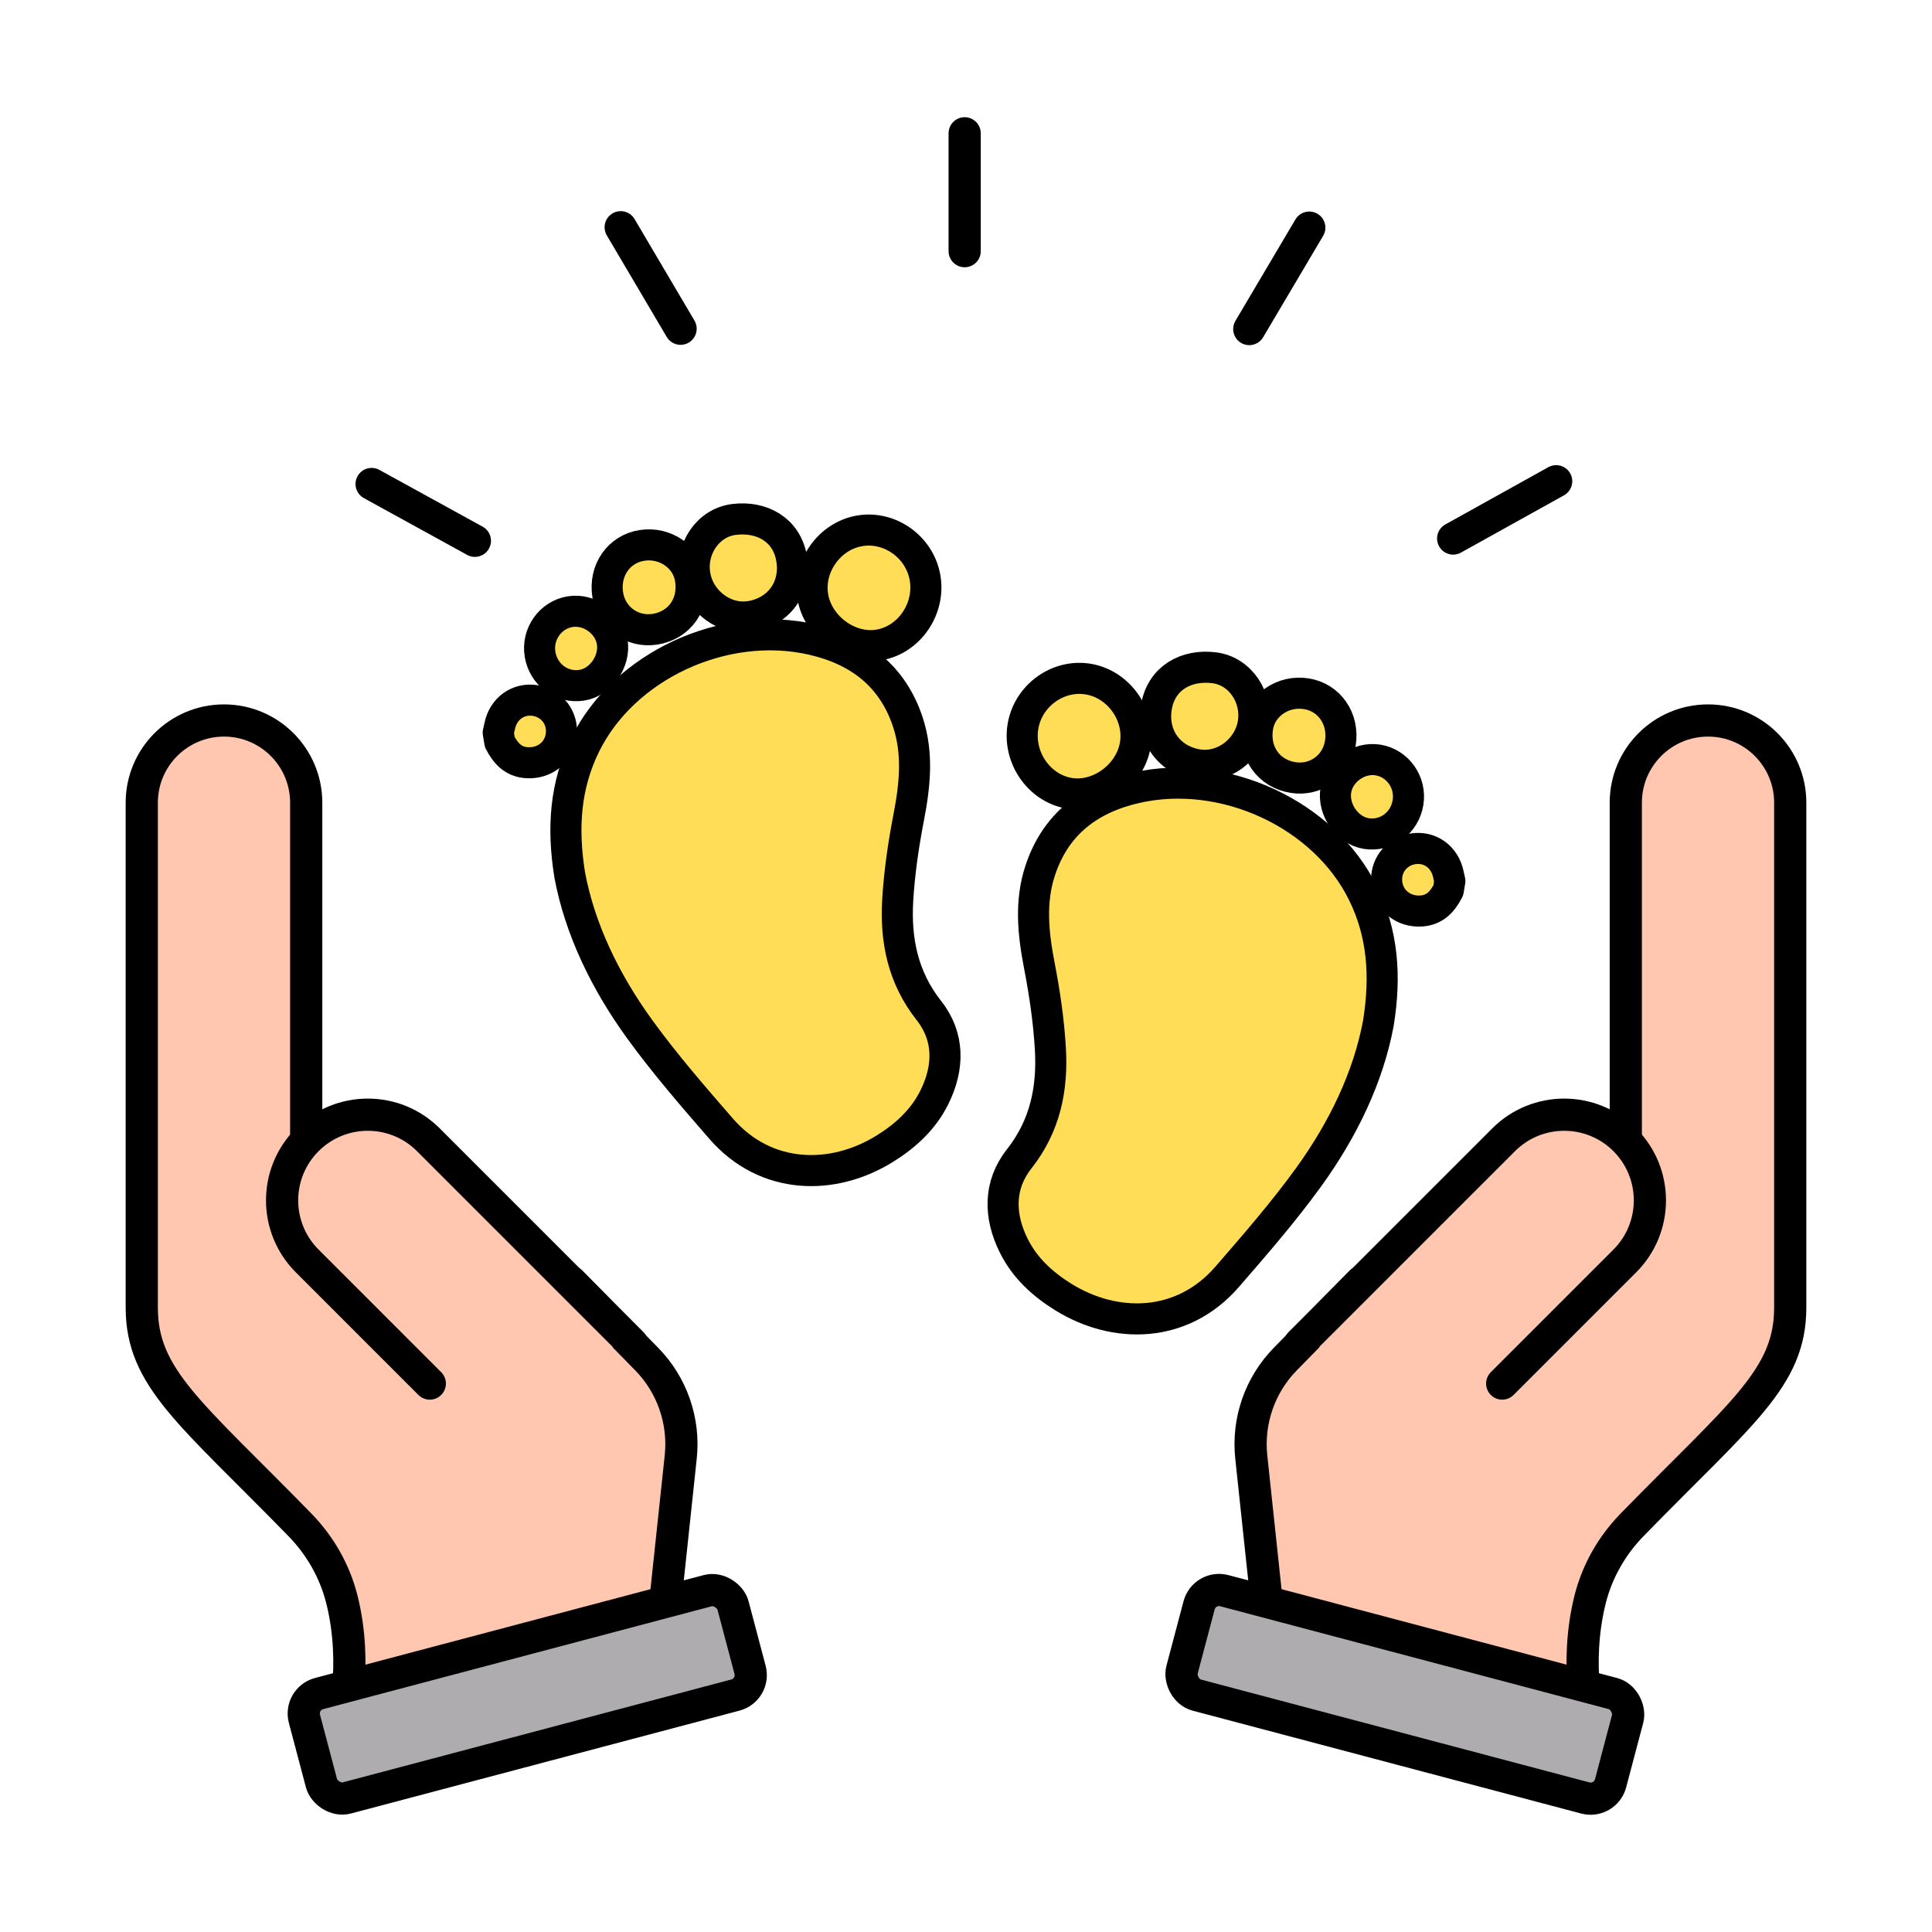 <?xml version="1.0" encoding="UTF-8"?>
<svg id="Layer_1" data-name="Layer 1" xmlns="http://www.w3.org/2000/svg" viewBox="0 0 1080 1080">
  <defs>
    <style>
      .cls-1 {
        fill: none;
      }

      .cls-1, .cls-2, .cls-3, .cls-4 {
        stroke: #000;
        stroke-linecap: round;
        stroke-linejoin: round;
      }

      .cls-1, .cls-3, .cls-4 {
        stroke-width: 18px;
      }

      .cls-2 {
        fill: #ffdd56;
        stroke-width: 17.37px;
      }

      .cls-3 {
        fill: #ffc7b0;
      }

      .cls-4 {
        fill: #afacb0;
      }
    </style>
  </defs>
  <g>
    <g>
      <path class="cls-3" d="M194.65,943.22c1.26-12.41,1.07-31.03-3.6-49.39-3.97-15.63-12.13-29.88-23.38-41.42-60.87-62.43-88.42-81.95-88.42-121.44v-282.25c0-25.38,20.58-45.96,45.96-45.96h0c25.38,0,45.96,20.58,45.96,45.96v227.17s148.09,40.78,148.09,40.78l42.19,43c14.23,14.5,21.23,34.61,19.08,54.81l-8.67,81.42-177.19,47.32Z"/>
      <path class="cls-3" d="M240.26,773.42l-68.53-68.53c-18.71-18.71-18.71-49.03,0-67.74h0c18.71-18.71,49.03-18.71,67.74,0l113.81,113.81"/>
      <rect class="cls-4" x="170.81" y="916.96" width="247.82" height="60.37" rx="11.54" ry="11.54" transform="translate(-232.59 106.97) rotate(-14.83)"/>
    </g>
    <g>
      <path class="cls-3" d="M885.35,943.22c-1.26-12.41-1.07-31.03,3.6-49.39,3.97-15.63,12.13-29.88,23.38-41.42,60.87-62.43,88.42-81.95,88.42-121.44v-282.25c0-25.38-20.58-45.96-45.96-45.96h0c-25.38,0-45.96,20.58-45.96,45.96v227.17s-148.09,40.78-148.09,40.78l-42.19,43c-14.23,14.5-21.23,34.61-19.08,54.81l8.67,81.42,177.19,47.32Z"/>
      <path class="cls-3" d="M839.74,773.42l68.53-68.53c18.71-18.71,18.71-49.03,0-67.74h0c-18.71-18.71-49.03-18.71-67.74,0l-113.81,113.81"/>
      <rect class="cls-4" x="661.37" y="916.96" width="247.82" height="60.37" rx="11.54" ry="11.54" transform="translate(1302.01 2063.73) rotate(-165.17)"/>
    </g>
  </g>
  <g>
    <path class="cls-2" d="M809.6,497.74c-3.22,6.23-7.44,11.02-15.14,11.51-9.89.63-18.09-5.87-19.22-15.48-1.1-9.4,5.1-17.68,14.43-19.24,9.59-1.6,18,4.43,20.01,14.35.25,1.21.53,2.41.8,3.62l-.88,5.24Z"/>
    <path class="cls-2" d="M770.51,572.02c-5.65,30.25-19.77,59.48-38.96,86.01-14.04,19.41-29.85,37.6-45.58,55.73-25.15,29-62.66,29.23-91.56,11.3-11.64-7.22-21.51-16.26-27.68-28.63-8.32-16.68-8.6-33.9,2.99-48.6,14.61-18.54,18.76-39.37,17.44-61.7-.92-15.44-3.17-30.89-6.11-46.09-3.48-17.97-5.4-35.75.42-53.41,8.54-25.93,27.49-40.31,53.49-46.24,49.32-11.24,105.28,14.75,126.97,58.94,11,22.41,12.88,46.01,8.58,72.68Z"/>
    <path class="cls-2" d="M608.45,379.64c16.8,2.86,28.93,19.79,26.21,36.58-2.78,17.17-20.54,30.14-37.22,27.18-16.84-2.99-28.59-20.28-25.55-37.6,3.01-17.13,19.65-29.04,36.56-26.16Z"/>
    <path class="cls-2" d="M749.25,415.47c-2.03,12.74-13.7,21.21-26.42,19.18-13.78-2.2-22.12-14.11-19.79-28.27,2-12.2,14.15-20.57,27.01-18.6,13.04,1.99,21.38,14.02,19.2,27.7Z"/>
    <path class="cls-2" d="M669.28,427.47c-16.2-2.81-25.87-16.76-22.66-33.17,2.99-15.28,16.43-22.95,32.04-21.03,14.63,1.79,24.4,16.55,21.86,31.25-2.56,14.84-16.97,25.42-31.24,22.94Z"/>
    <path class="cls-2" d="M787.09,448.66c-1.88,11.44-12.19,19.07-23.37,17.29-10.66-1.7-18.83-13.46-16.95-24.39,1.84-10.65,12.83-18.46,23.53-16.72,11.05,1.8,18.64,12.56,16.78,23.83Z"/>
  </g>
  <g>
    <path class="cls-2" d="M279.39,414.84c3.22,6.23,7.44,11.02,15.14,11.51,9.89.63,18.09-5.87,19.22-15.48,1.1-9.4-5.1-17.68-14.43-19.24-9.59-1.6-18,4.43-20.01,14.35-.25,1.21-.53,2.41-.8,3.62l.88,5.24Z"/>
    <path class="cls-2" d="M318.48,489.11c5.65,30.25,19.77,59.48,38.96,86.01,14.04,19.41,29.85,37.6,45.58,55.73,25.15,29,62.66,29.23,91.56,11.3,11.64-7.22,21.51-16.26,27.68-28.63,8.32-16.68,8.6-33.9-2.99-48.6-14.61-18.54-18.76-39.37-17.44-61.7.92-15.44,3.17-30.89,6.11-46.09,3.48-17.97,5.4-35.75-.42-53.41-8.54-25.93-27.49-40.31-53.49-46.24-49.32-11.24-105.28,14.75-126.97,58.94-11,22.41-12.88,46.01-8.58,72.68Z"/>
    <path class="cls-2" d="M480.54,296.74c-16.8,2.86-28.93,19.79-26.21,36.58,2.78,17.17,20.54,30.14,37.22,27.18,16.84-2.99,28.59-20.28,25.55-37.6-3.01-17.13-19.65-29.04-36.56-26.16Z"/>
    <path class="cls-2" d="M339.74,332.56c2.03,12.74,13.7,21.21,26.42,19.18,13.78-2.2,22.12-14.11,19.79-28.27-2-12.2-14.15-20.57-27.01-18.6-13.04,1.99-21.38,14.02-19.2,27.7Z"/>
    <path class="cls-2" d="M419.71,344.57c16.2-2.81,25.87-16.76,22.66-33.17-2.99-15.28-16.43-22.95-32.04-21.03-14.63,1.79-24.4,16.55-21.86,31.25,2.56,14.84,16.97,25.42,31.24,22.94Z"/>
    <path class="cls-2" d="M301.89,365.75c1.88,11.44,12.19,19.07,23.37,17.29,10.66-1.7,18.83-13.46,16.95-24.39-1.84-10.65-12.83-18.46-23.53-16.72-11.05,1.8-18.64,12.56-16.78,23.83Z"/>
  </g>
  <g>
    <line class="cls-1" x1="539.25" y1="74.52" x2="539.25" y2="140.4"/>
    <line class="cls-1" x1="731.9" y1="127.25" x2="698.36" y2="183.94"/>
    <line class="cls-1" x1="869.91" y1="269.02" x2="812.33" y2="301.03"/>
    <line class="cls-1" x1="346.97" y1="127.03" x2="380.45" y2="183.76"/>
    <line class="cls-1" x1="207.74" y1="270.56" x2="265.46" y2="302.3"/>
  </g>
</svg>
